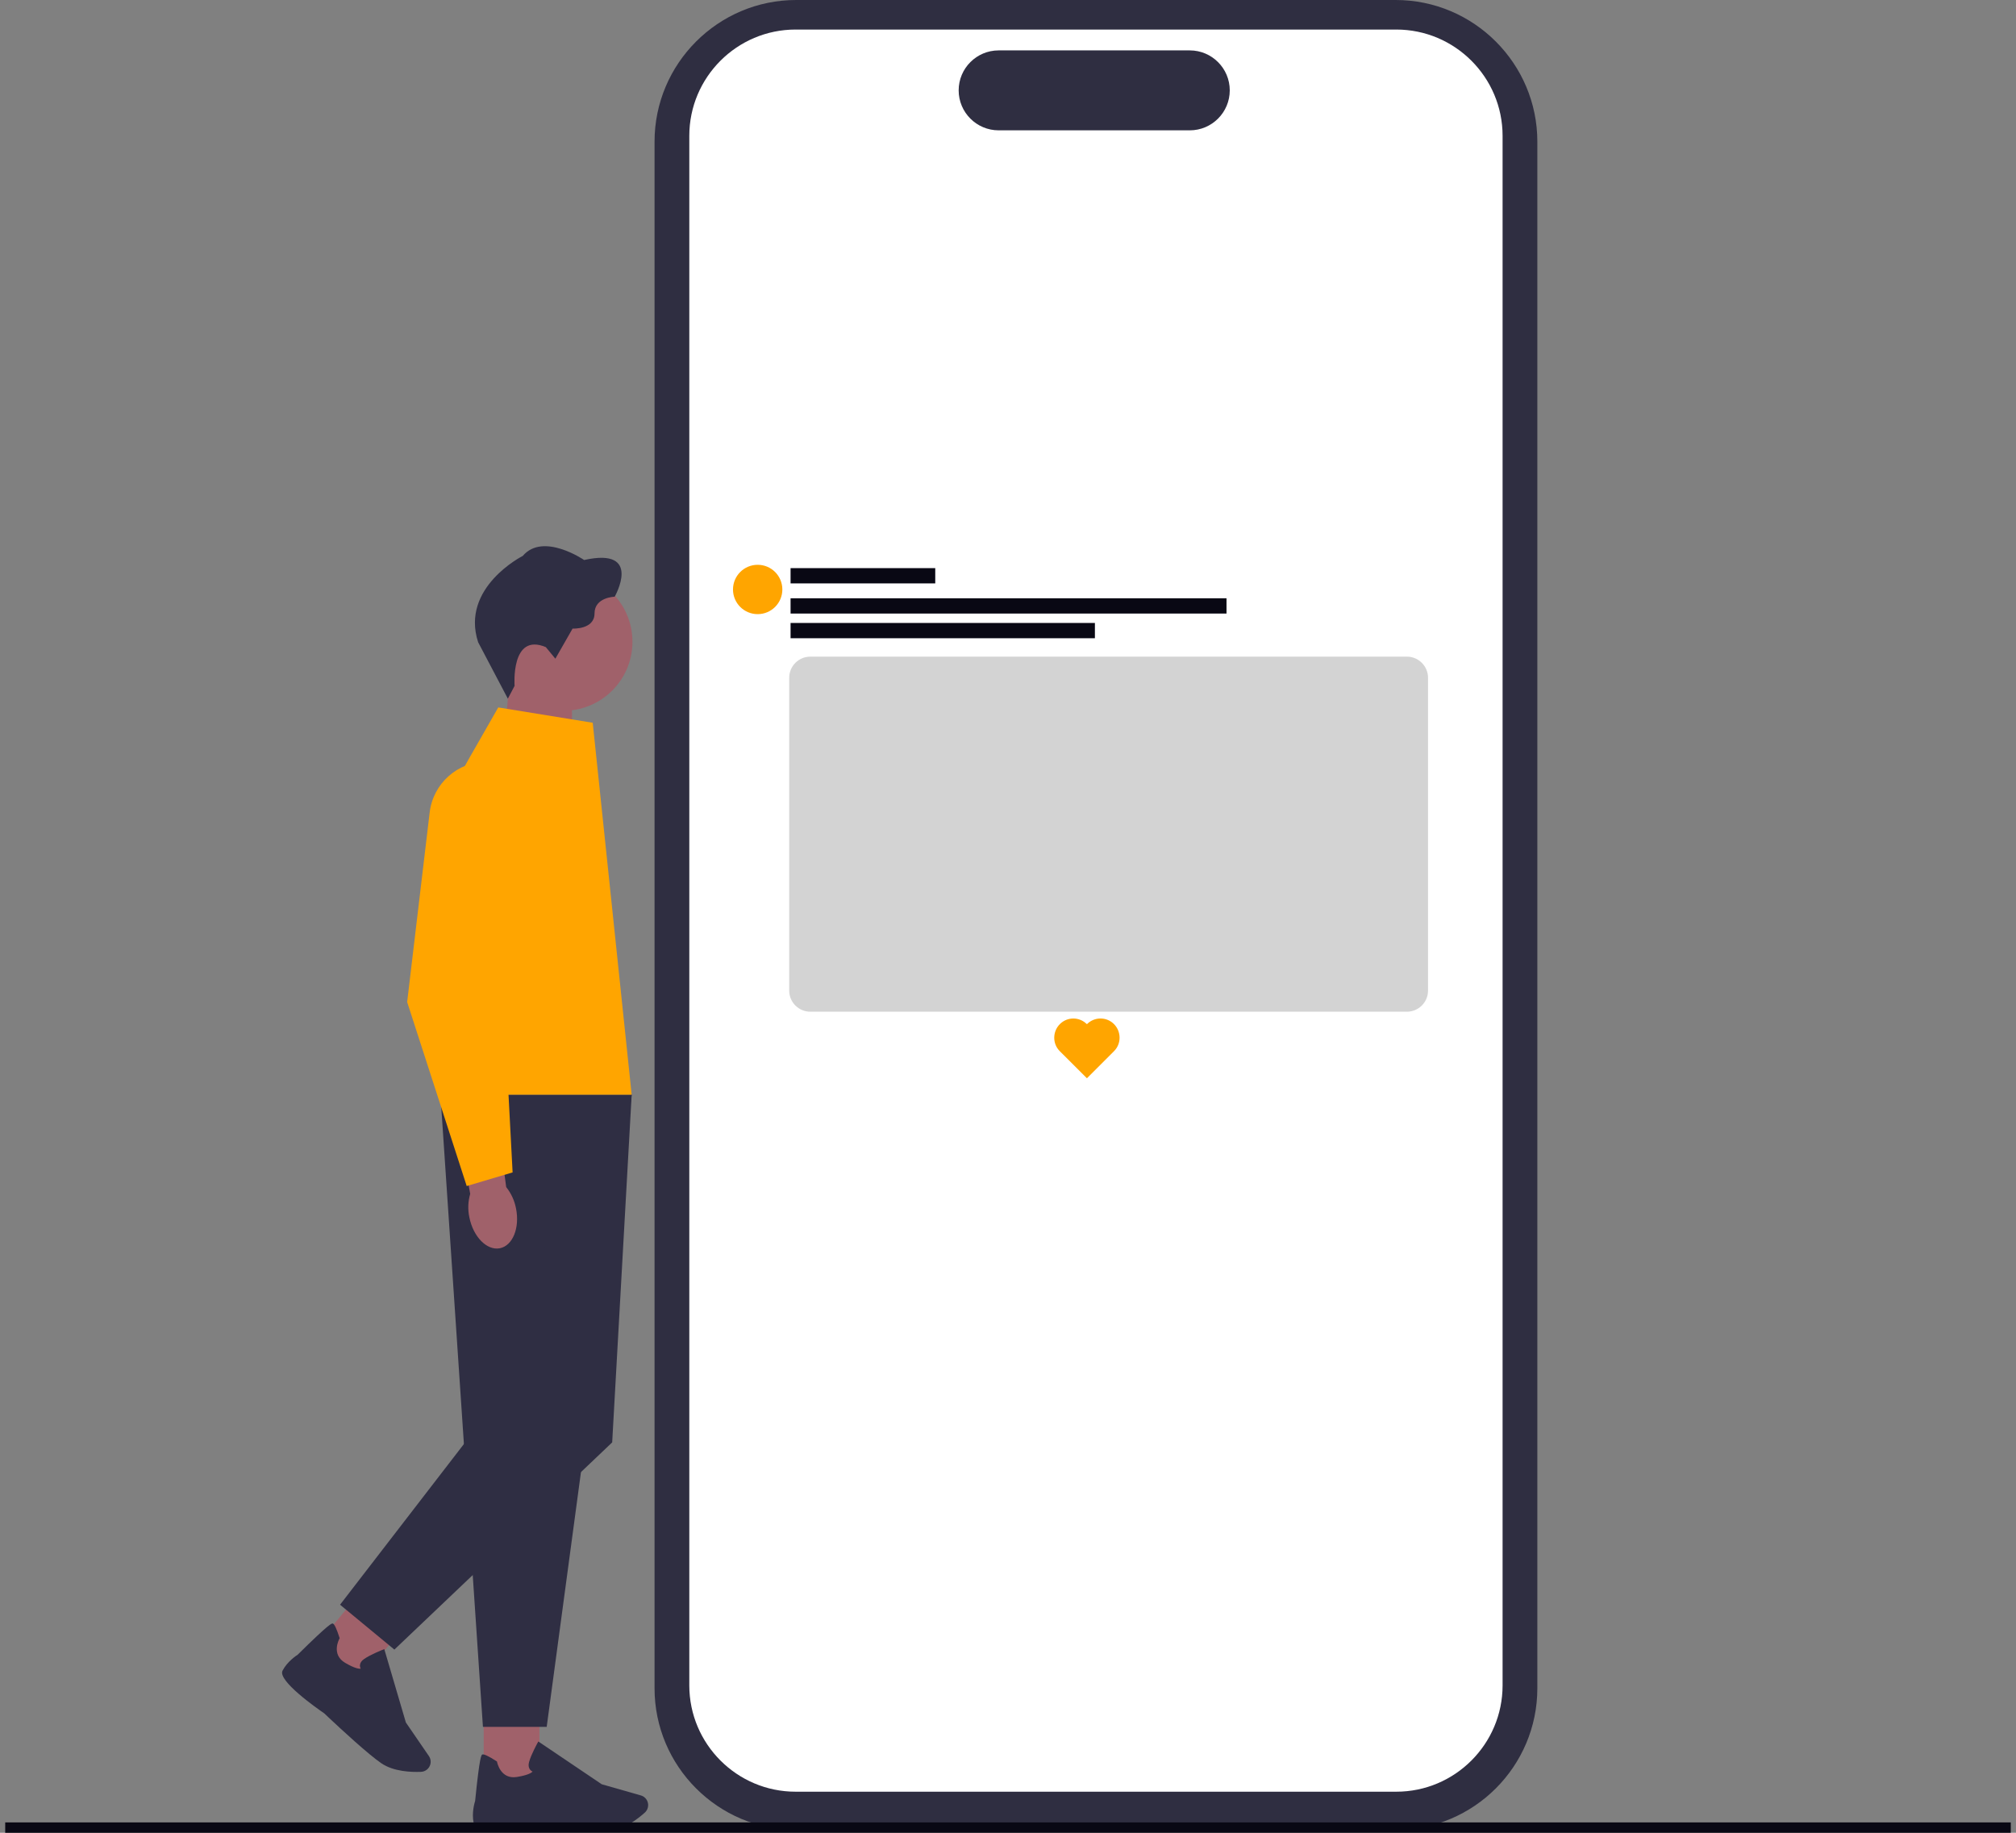 <svg width="264" height="240" viewBox="0 0 264 240" fill="none" xmlns="http://www.w3.org/2000/svg">
<rect x="0" y="0" width="264" height="240" fill="#808080" stroke="none"/>
<g clip-path="url(#clip0_7_434)">
<path d="M182.768 239.627H104.266C94.037 239.627 85.715 231.306 85.715 221.077V18.551C85.715 8.322 94.037 0 104.266 0H182.768C192.997 0 201.319 8.322 201.319 18.551V221.077C201.319 231.306 192.997 239.627 182.768 239.627Z" fill="#2F2E41"/>
<path d="M182.848 234.621H104.186C96.511 234.621 90.266 228.377 90.266 220.702V17.788C90.266 10.113 96.511 3.869 104.186 3.869H182.848C190.523 3.869 196.767 10.113 196.767 17.788V220.702C196.767 228.377 190.523 234.621 182.848 234.621Z" fill="white"/>
<path d="M155.806 17.067H130.773C127.887 17.067 125.539 14.72 125.539 11.833C125.539 8.947 127.887 6.599 130.773 6.599H155.806C158.692 6.599 161.04 8.947 161.04 11.833C161.04 14.72 158.692 17.067 155.806 17.067Z" fill="#2F2E41"/>
<path d="M65.835 99.536L74.905 102.518V89.46H66.675L65.835 99.536Z" fill="#A0616A"/>
<path d="M73.784 93.074C78.775 93.074 82.822 89.028 82.822 84.036C82.822 79.044 78.775 74.998 73.784 74.998C68.792 74.998 64.745 79.044 64.745 84.036C64.745 89.028 68.792 93.074 73.784 93.074Z" fill="#A0616A"/>
<path d="M71.48 84.742L72.726 86.256L74.979 82.314C74.979 82.314 77.855 82.462 77.855 80.329C77.855 78.197 80.495 78.137 80.495 78.137C80.495 78.137 84.229 71.614 76.493 73.332C76.493 73.332 71.125 69.653 68.457 72.796C68.457 72.796 60.272 76.918 62.613 84.096L66.504 91.491L67.386 89.815C67.386 89.815 66.85 82.785 71.48 84.742Z" fill="#2F2E43"/>
<path d="M70.644 223.24H63.342V233.599H70.644V223.24Z" fill="#A0616A"/>
<path d="M69.837 239.53C68.586 239.645 62.34 240.135 62.026 238.704C61.74 237.388 62.16 236.013 62.22 235.828C62.82 229.855 63.042 229.786 63.176 229.744C63.388 229.684 64.011 229.975 65.018 230.626L65.082 230.667L65.096 230.741C65.115 230.834 65.562 233.026 67.677 232.694C69.126 232.463 69.597 232.144 69.749 231.988C69.624 231.932 69.472 231.835 69.366 231.664C69.209 231.42 69.181 231.106 69.283 230.732C69.555 229.74 70.372 228.272 70.404 228.212L70.497 228.045L78.796 233.645L83.92 235.108C84.308 235.219 84.617 235.496 84.774 235.865C84.991 236.382 84.857 236.982 84.442 237.356C83.509 238.191 81.663 239.627 79.72 239.802C79.203 239.849 78.519 239.867 77.753 239.867C74.545 239.867 69.869 239.535 69.832 239.53L69.837 239.53Z" fill="#2F2E43"/>
<path d="M47.862 207.69L41.26 215.671L46.886 220.326L53.489 212.345L47.862 207.69Z" fill="#A0616A"/>
<path d="M42.492 224.385C41.458 223.674 36.329 220.074 36.999 218.772C37.617 217.576 38.817 216.787 38.983 216.681C43.253 212.462 43.47 212.55 43.599 212.605C43.803 212.693 44.093 213.316 44.458 214.456L44.481 214.525L44.444 214.59C44.398 214.673 43.346 216.649 45.187 217.738C46.452 218.486 47.02 218.537 47.232 218.514C47.172 218.393 47.117 218.218 47.14 218.02C47.172 217.733 47.352 217.47 47.675 217.249C48.52 216.658 50.08 216.049 50.15 216.021L50.325 215.952L53.15 225.557L56.164 229.952C56.39 230.284 56.455 230.695 56.34 231.083C56.178 231.618 55.693 231.997 55.13 232.02C53.879 232.071 51.544 231.997 49.933 230.894C49.508 230.603 48.968 230.183 48.377 229.693C45.907 227.649 42.515 224.413 42.487 224.385H42.492Z" fill="#2F2E43"/>
<path d="M82.72 143.342H57.674L63.241 226.135H71.591L82.725 143.342H82.72Z" fill="#2F2E43"/>
<path d="M77.619 147.903L82.72 143.342L80.167 188.879L51.645 216.012L44.532 210.135L61.154 188.57L77.619 147.903Z" fill="#2F2E43"/>
<path d="M77.619 94.644L65.249 92.636L61.408 99.352C56.524 107.891 54.535 117.779 55.73 127.542L57.674 143.351H82.72L77.619 94.648L77.619 94.644Z" fill="#FFA500"/>
<path d="M67.575 158.252C68.087 160.804 67.132 163.136 65.447 163.459C63.758 163.777 61.976 161.968 61.463 159.41C61.246 158.39 61.283 157.338 61.574 156.336L59.543 145.484L64.852 144.658L66.287 155.445C66.942 156.272 67.386 157.232 67.575 158.256V158.252Z" fill="#A0616A"/>
<path d="M61.117 155.311L53.321 131.225V131.188L56.266 106.387C56.718 102.588 59.94 99.726 63.762 99.726C66.103 99.726 68.272 100.783 69.712 102.629C71.152 104.476 71.656 106.834 71.088 109.11L65.885 129.914L67.127 153.525L61.113 155.311L61.117 155.311Z" fill="#FFA500"/>
<path d="M103.527 75.395H122.473" stroke="#090814" stroke-width="2" stroke-miterlimit="10"/>
<path d="M103.527 82.576H143.38" stroke="#090814" stroke-width="2" stroke-miterlimit="10"/>
<path d="M103.527 79.344H160.614" stroke="#090814" stroke-width="2" stroke-miterlimit="10"/>
<path d="M99.219 80.421C101.003 80.421 102.45 78.975 102.45 77.19C102.45 75.406 101.003 73.959 99.219 73.959C97.434 73.959 95.987 75.406 95.987 77.19C95.987 78.975 97.434 80.421 99.219 80.421Z" fill="#FFA500"/>
<path d="M184.239 132.482H106.112C104.588 132.482 103.348 131.242 103.348 129.718V88.751C103.348 87.227 104.588 85.987 106.112 85.987H184.239C185.763 85.987 187.003 87.227 187.003 88.751V129.718C187.003 131.242 185.763 132.482 184.239 132.482Z" fill="#D3D3D3"/>
<path d="M142.353 134.101L142.333 134.081L142.313 134.101C141.341 133.129 139.765 133.131 138.794 134.103C137.823 135.075 137.803 136.671 138.775 137.642L142.336 141.199L145.893 137.638C146.865 136.665 146.844 135.07 145.873 134.098C144.9 133.127 143.325 133.128 142.353 134.1L142.353 134.101Z" fill="#FFA500"/>
<path d="M0.682 239.641H13.442H24.784H25.24H35.225H103.603H119.875H263.318" stroke="#090814" stroke-width="2" stroke-miterlimit="10"/>
</g>
<defs>
<clipPath id="clip0_7_434">
<rect width="262.636" height="240" fill="white" transform="translate(0.682)"/>
</clipPath>
</defs>
</svg>
